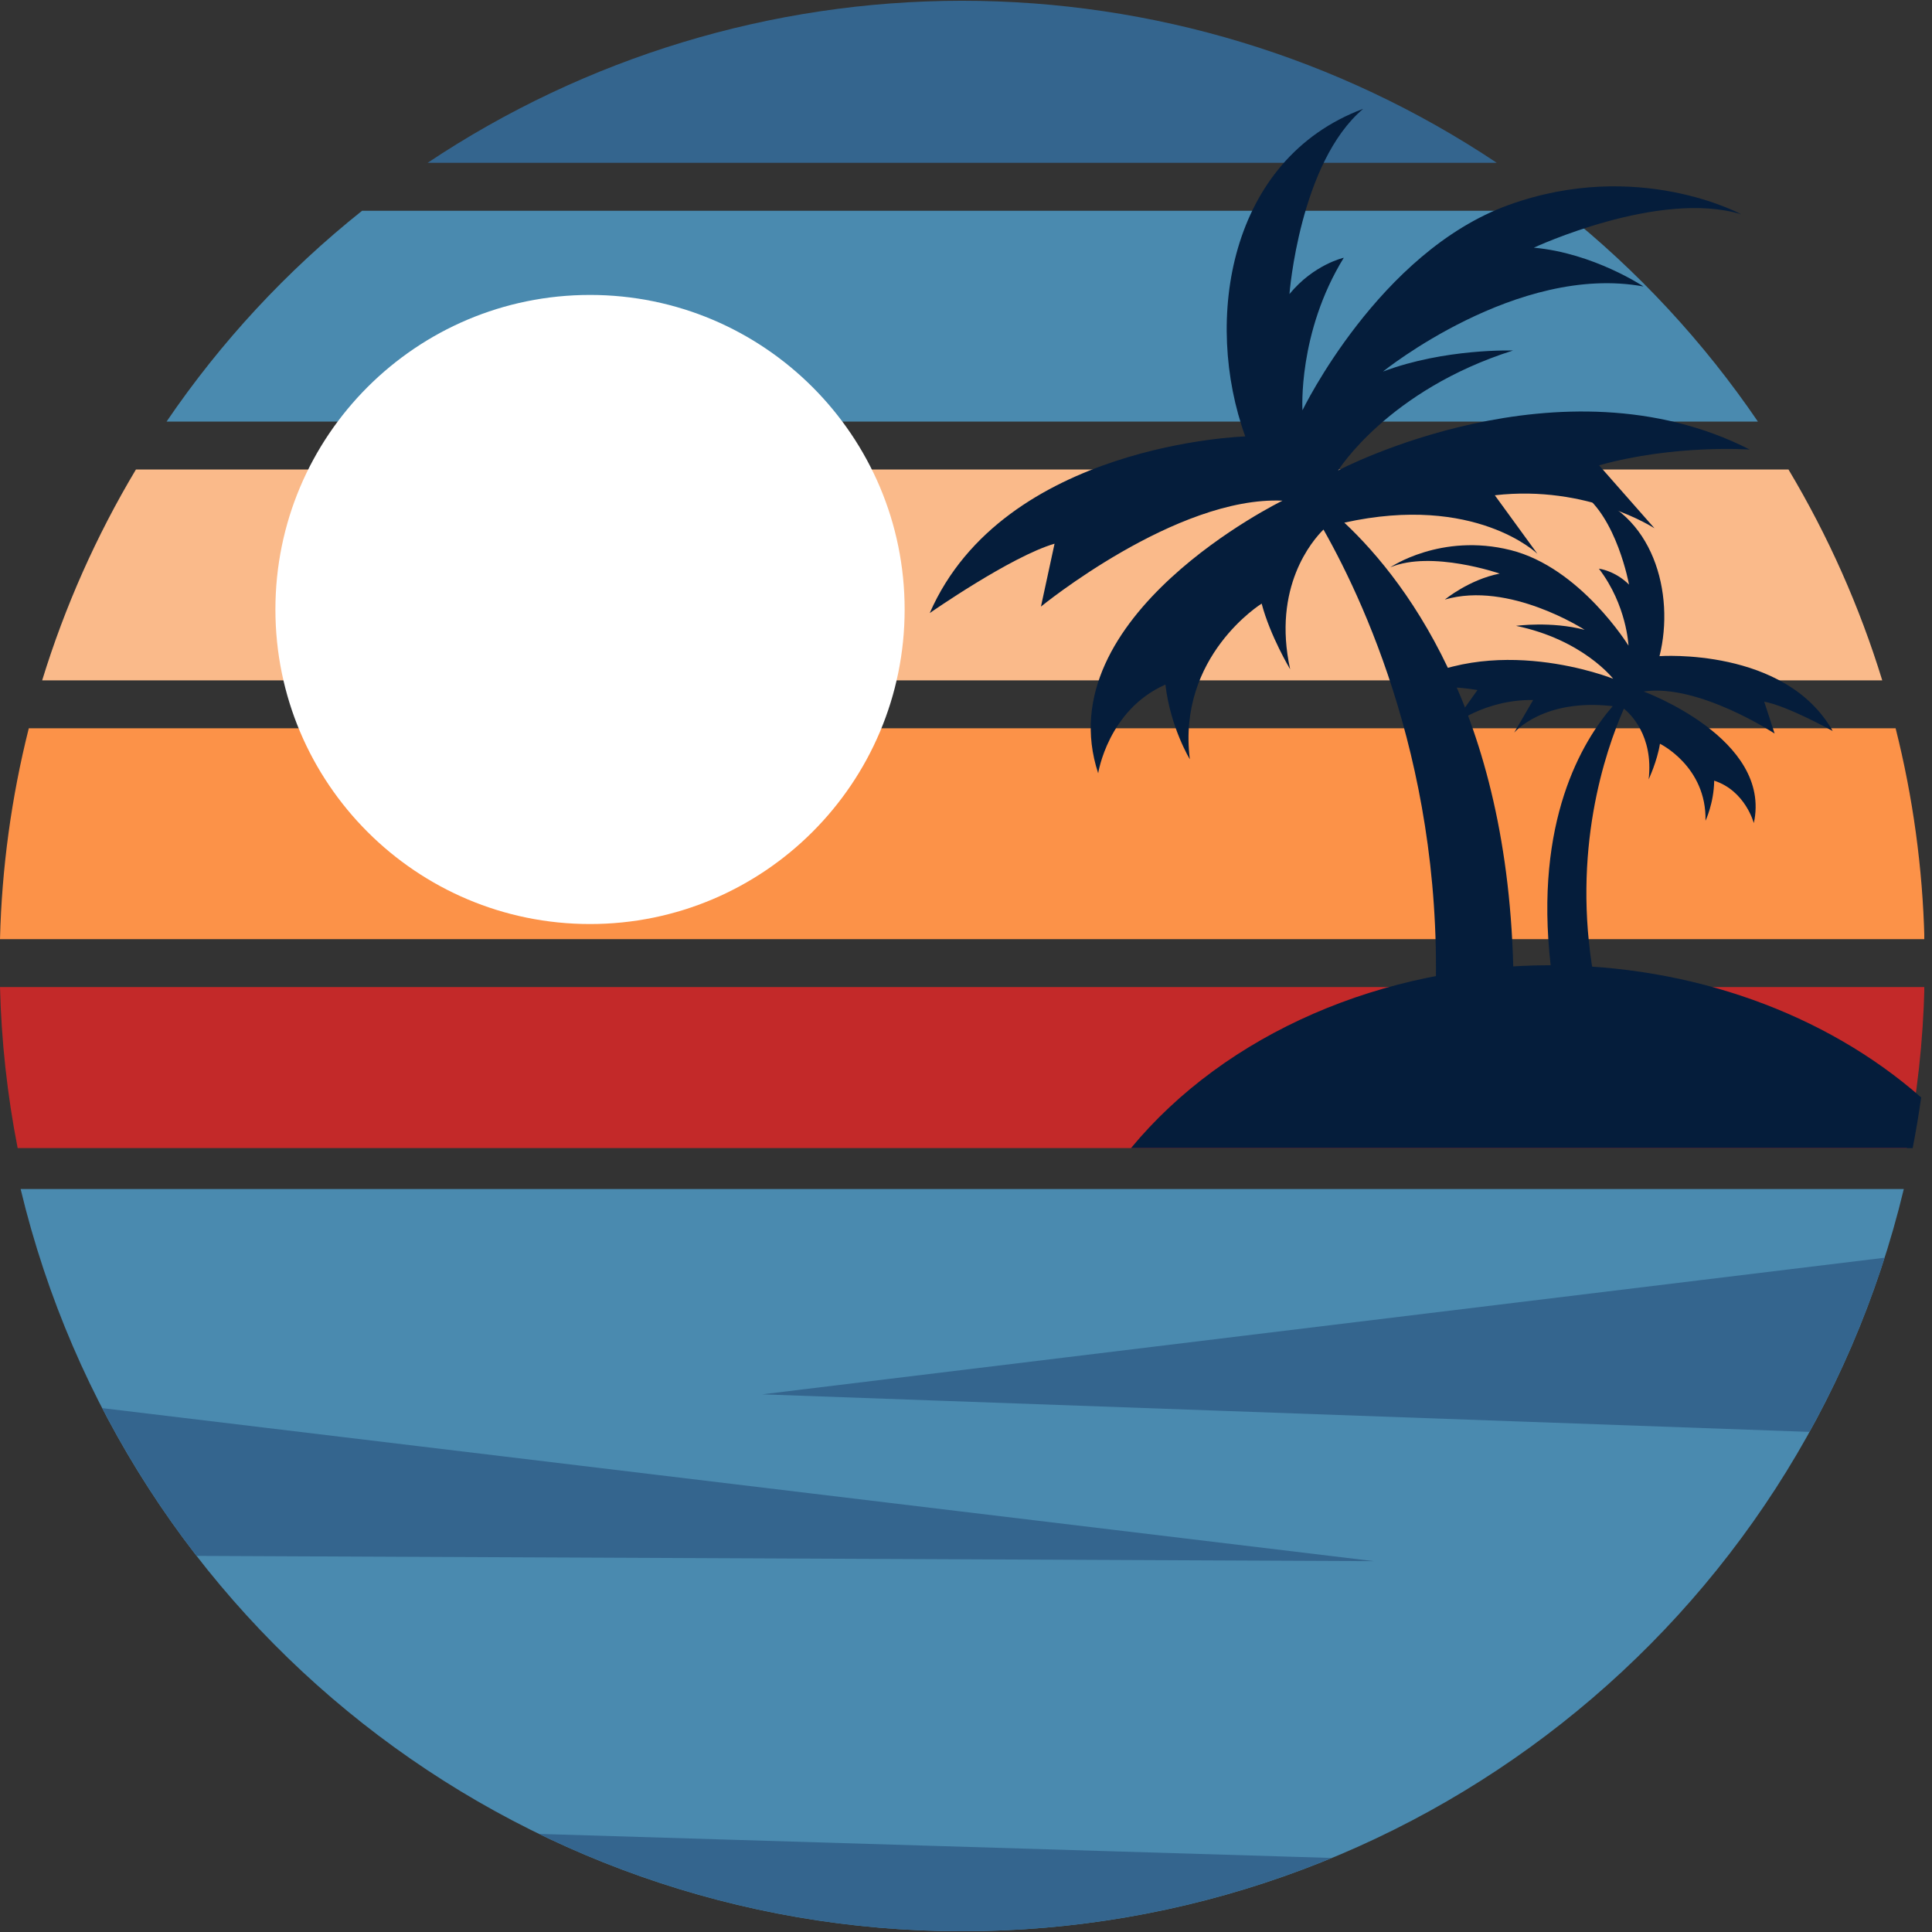 <svg xmlns="http://www.w3.org/2000/svg" xmlns:xlink="http://www.w3.org/1999/xlink" width="500" zoomAndPan="magnify" viewBox="0 0 375 375" height="500" preserveAspectRatio="xMidYMid meet" version="1.0"><rect x="0" y="0" width="375" height="375" fill="#333333" stroke="none"/><defs><clipPath id="0a49b23115"><path d="M 0 141 L 373.5 141 L 373.5 183 L 0 183 Z M 0 141 " clip-rule="nonzero"/></clipPath><clipPath id="03916fc8a6"><path d="M 0 191 L 373.5 191 L 373.5 223 L 0 223 Z M 0 191 " clip-rule="nonzero"/></clipPath></defs><path fill="#4a8aaf" d="M 70.277 40.91 C 55.648 52.57 42.852 66.367 32.328 81.832 L 341.211 81.832 C 330.68 66.367 317.891 52.57 303.262 40.91 Z M 70.277 40.91 " fill-opacity="1" fill-rule="nonzero"/><path fill="#faba8a" d="M 26.383 91.133 C 18.695 103.992 12.586 117.738 8.184 132.059 L 365.344 132.059 C 360.945 117.738 354.828 103.992 347.145 91.133 Z M 26.383 91.133 " fill-opacity="1" fill-rule="nonzero"/><g clip-path="url(#0a49b23115)"><path fill="#fc9248" d="M 5.59 141.359 C 2.219 154.75 0.344 168.48 0 182.285 L 373.531 182.285 C 373.184 168.48 371.312 154.75 367.938 141.359 Z M 5.59 141.359 " fill-opacity="1" fill-rule="nonzero"/></g><g clip-path="url(#03916fc8a6)"><path fill="#c32929" d="M 0 191.586 C 0.262 202.074 1.41 212.531 3.426 222.836 L 370.105 222.836 C 372.121 212.531 373.27 202.074 373.531 191.586 Z M 0 191.586 " fill-opacity="1" fill-rule="nonzero"/></g><path fill="#6bb8a6" d="M 8.184 241.816 C 12.586 256.137 18.703 269.883 26.383 282.742 L 347.137 282.742 C 354.82 269.883 360.938 256.137 365.336 241.816 Z M 8.184 241.816 " fill-opacity="1" fill-rule="nonzero"/><path fill="#34658e" d="M 186.609 0.148 C 149.723 0.18 113.676 11.129 83.004 31.602 L 290.523 31.602 C 259.809 11.098 223.703 0.148 186.766 0.148 Z M 186.609 0.148 " fill-opacity="1" fill-rule="nonzero"/><path fill="#4d8079" d="M 32.328 292.043 C 42.859 307.512 55.648 321.309 70.277 332.969 L 303.254 332.969 C 317.883 321.301 330.672 307.512 341.203 292.043 Z M 32.328 292.043 " fill-opacity="1" fill-rule="nonzero"/><path fill="#254e48" d="M 83.004 342.266 C 113.723 362.777 149.828 373.719 186.766 373.719 C 223.703 373.719 259.809 362.77 290.523 342.266 Z M 83.004 342.266 " fill-opacity="1" fill-rule="nonzero"/><path fill="#ffffff" d="M 175.59 118.301 C 175.59 152.016 148.254 179.355 114.523 179.355 C 80.793 179.355 53.457 152.023 53.457 118.301 C 53.457 84.578 80.793 57.246 114.523 57.246 C 148.254 57.246 175.59 84.582 175.59 118.301 Z M 175.59 118.301 " fill-opacity="1" fill-rule="nonzero"/><path fill="#4a8aaf" d="M 4.004 230.793 C 24.285 315.281 99.863 374.852 186.766 374.852 C 273.668 374.852 349.246 315.281 369.527 230.793 Z M 4.004 230.793 " fill-opacity="1" fill-rule="nonzero"/><path fill="#34658e" d="M 365.801 244.125 L 147.938 270.641 L 351.207 277.93 C 357.168 267.168 362.055 255.848 365.801 244.125 Z M 365.801 244.125 " fill-opacity="1" fill-rule="nonzero"/><path fill="#34658e" d="M 19.848 273.316 C 25.074 283.41 31.203 293.008 38.16 301.996 L 266.676 303.02 Z M 19.848 273.316 " fill-opacity="1" fill-rule="nonzero"/><path fill="#34658e" d="M 104.637 355.961 C 130.234 368.391 158.312 374.852 186.766 374.852 C 211.371 374.852 235.742 370.02 258.488 360.629 Z M 104.637 355.961 " fill-opacity="1" fill-rule="nonzero"/><path fill="#051d3b" d="M 264.59 21.125 C 252.246 31.562 250.281 57.082 250.281 57.082 C 254.988 51.324 260.828 50.027 260.828 50.027 C 251.855 64.621 252.809 79.637 252.809 79.637 C 252.809 79.637 267.641 48.91 292.789 39.801 C 317.938 30.688 337.965 41.59 337.965 41.59 C 322.027 36.742 297.715 48.074 297.715 48.074 C 309.324 49.121 319 55.605 319 55.605 C 294.504 51.086 268.43 72.121 268.43 72.121 C 280.465 67.586 293.664 68.035 293.664 68.035 C 269.426 75.719 259.742 91.305 259.742 91.305 C 259.742 91.305 302.891 68.539 339.621 87.258 C 339.621 87.258 325.117 86.211 310.379 90.316 L 321.137 102.539 C 321.137 102.539 308.168 94.043 290.145 96.133 L 298.402 107.484 C 298.402 107.484 286.379 95.801 260.934 101.445 C 273.609 113.34 294.379 141.09 293.77 194.957 L 278.246 200.801 C 281.688 153.664 265.684 118.32 256.887 102.785 C 254.785 104.863 246.91 113.906 250.418 129.906 C 250.418 129.906 246.527 123.418 244.887 117.16 C 244.887 117.16 228.453 127.332 230.945 147.371 C 230.945 147.371 227.172 141.195 226.207 132.875 C 215.039 137.809 213.156 150.09 213.156 150.09 C 203.082 119.52 248.934 97.18 248.934 97.18 C 228.328 96.258 202.047 117.738 202.047 117.738 L 204.688 105.531 C 196.211 108.004 180.461 118.996 180.461 118.996 C 194.832 86.09 241.707 84.711 241.707 84.711 C 233.551 62.223 238.445 30.883 264.59 21.125 Z M 264.59 21.125 " fill-opacity="1" fill-rule="nonzero"/><path fill="#051d3b" d="M 300.988 187.352 C 268.383 187.352 237.891 200.637 219.527 222.844 L 371.25 222.844 C 371.887 219.574 372.438 216.301 372.895 213.012 C 354.258 196.637 328.234 187.352 300.988 187.352 C 300.996 187.352 300.988 187.352 300.988 187.352 Z M 300.988 187.352 " fill-opacity="1" fill-rule="nonzero"/><path fill="#051d3b" d="M 306.852 95.578 C 313.812 100.336 316.195 113.473 316.195 113.473 C 313.445 110.738 310.344 110.379 310.344 110.379 C 315.777 117.477 316.086 125.312 316.086 125.312 C 316.086 125.312 306.746 110.16 293.207 106.773 C 279.672 103.387 269.859 110.117 269.859 110.117 C 277.871 106.75 291.094 111.332 291.094 111.332 C 285.129 112.5 280.449 116.375 280.449 116.375 C 292.922 112.723 307.578 122.25 307.578 122.25 C 301.086 120.539 294.266 121.477 294.266 121.477 C 307.254 124.168 313.109 131.742 313.109 131.742 C 313.109 131.742 289.5 122.234 271.441 133.91 C 271.441 133.91 278.914 132.59 286.777 133.934 L 281.844 140.848 C 281.844 140.848 288.117 135.746 297.586 135.867 L 293.906 142.199 C 293.906 142.199 299.52 135.492 313.027 137.066 C 307.082 143.914 297.789 159.418 300.98 187.344 L 309.348 189.547 C 305.043 165.273 311.461 146.074 315.199 137.543 C 316.398 138.512 320.973 142.781 320.004 151.273 C 320.004 151.273 321.676 147.699 322.195 144.363 C 322.195 144.363 331.262 148.762 331.039 159.301 C 331.039 159.301 332.664 155.898 332.723 151.527 C 338.781 153.492 340.414 159.766 340.414 159.766 C 344.012 143.367 319.023 134.219 319.023 134.219 C 329.668 132.645 344.449 142.379 344.449 142.379 L 342.43 136.188 C 346.957 137.02 355.723 141.883 355.723 141.883 C 346.508 125.578 322.109 127.359 322.109 127.359 C 325.148 115.25 320.934 99.25 306.852 95.578 Z M 306.852 95.578 " fill-opacity="1" fill-rule="nonzero"/></svg>